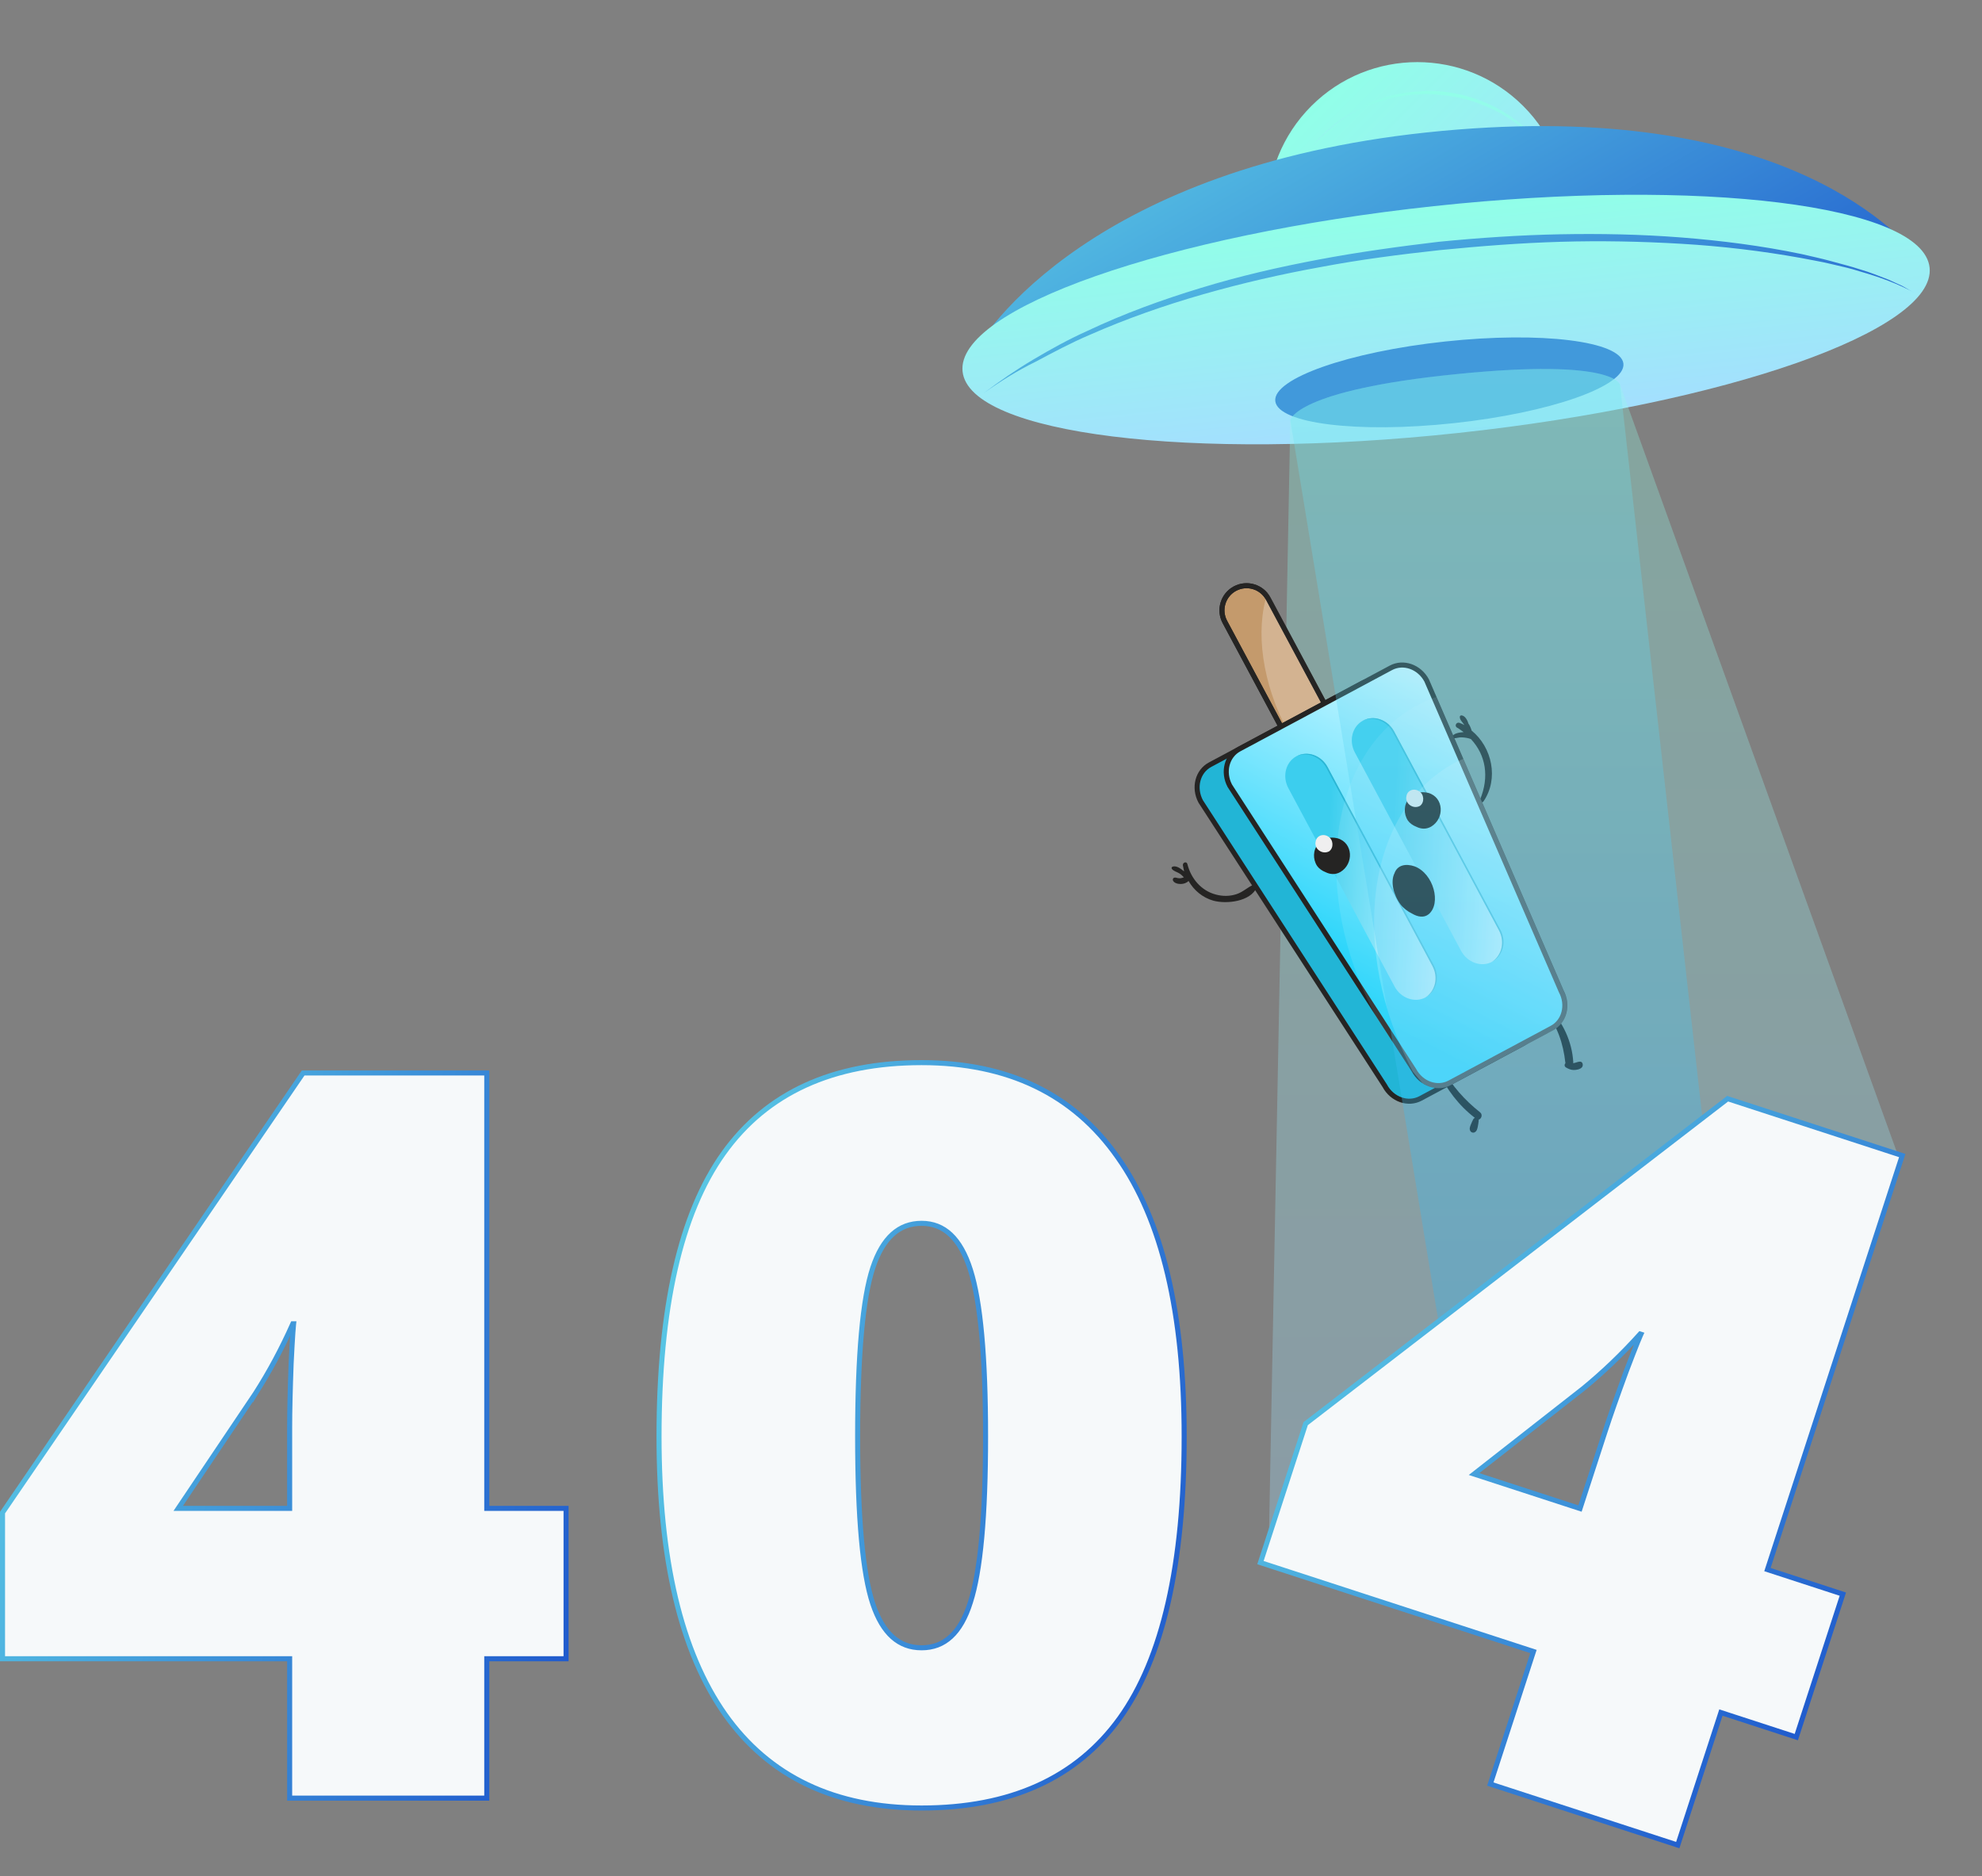 <svg width="393" height="372" viewBox="0 0 393 372" fill="none" xmlns="http://www.w3.org/2000/svg">
<rect x="0" y="0" width="393" height="372" fill="#808080" stroke="none"/>
<path d="M302.037 63.072C313.642 51.461 313.642 32.635 302.037 21.024C290.432 9.412 271.617 9.412 260.012 21.024C248.408 32.635 248.408 51.461 260.012 63.072C271.617 74.683 290.432 74.683 302.037 63.072Z" fill="url(#paint0_linear)"/>
<path d="M312.52 44.931C312.129 42.036 311.347 39.219 310.174 36.559C309 33.898 307.436 31.473 305.638 29.204C303.761 27.013 301.571 25.057 299.225 23.492C296.801 21.927 294.142 20.753 291.405 19.892C288.668 19.11 285.775 18.719 282.881 18.641C281.474 18.719 279.988 18.719 278.58 18.954C277.173 19.188 275.765 19.423 274.357 19.892C268.805 21.536 263.8 24.822 260.047 29.204C261.845 26.934 264.035 24.9 266.381 23.257C268.805 21.614 271.464 20.284 274.201 19.423C275.609 18.954 277.016 18.641 278.502 18.406C279.91 18.171 281.396 18.171 282.881 18.015C285.775 18.015 288.746 18.406 291.562 19.267C294.377 20.127 297.036 21.379 299.46 23.022C301.884 24.665 304.074 26.622 305.951 28.891C307.827 31.16 309.313 33.742 310.408 36.402C311.581 39.141 312.207 42.036 312.52 44.931Z" fill="url(#paint1_linear)"/>
<path d="M381 51.591C375.486 44.94 351.057 19.013 282.748 26.27C217.731 33.224 195.14 64.668 192 72C199.199 67.087 227.227 47.51 285.964 41.311C343.246 35.189 373.189 47.888 381 51.591Z" fill="url(#paint2_linear)"/>
<path d="M289.15 85.837C342.099 80.146 383.941 65.467 382.608 53.05C381.275 40.632 337.271 35.179 284.323 40.869C231.374 46.56 189.531 61.239 190.864 73.657C192.197 86.074 236.201 91.527 289.15 85.837Z" fill="url(#paint3_linear)"/>
<path d="M288.253 83.898C307.315 81.85 322.378 76.565 321.899 72.094C321.419 67.624 305.577 65.661 286.515 67.71C267.453 69.758 252.389 75.043 252.869 79.513C253.349 83.984 269.191 85.947 288.253 83.898Z" fill="#4199DB"/>
<path d="M195.005 77.984C198.211 75.559 201.496 73.29 204.936 71.255C208.377 69.221 211.896 67.265 215.572 65.622C222.844 62.179 230.352 59.441 238.094 57.093C245.757 54.746 253.577 52.946 261.476 51.46C269.374 49.973 277.351 48.877 285.249 47.939C293.225 47.156 301.28 46.608 309.257 46.452C317.311 46.295 325.288 46.452 333.342 47.078C341.319 47.704 349.295 48.721 357.194 50.364C359.149 50.834 361.104 51.225 363.059 51.773C365.014 52.32 366.969 52.79 368.846 53.416C370.801 53.963 372.599 54.746 374.476 55.45L377.213 56.702C378.073 57.171 378.934 57.719 379.872 58.189C376.353 56.233 372.599 54.902 368.767 53.807C366.891 53.181 364.936 52.79 362.981 52.32C361.026 51.851 359.071 51.538 357.115 51.147C349.295 49.738 341.319 48.799 333.342 48.33C325.366 47.86 317.389 47.704 309.413 47.939C301.436 48.173 293.46 48.799 285.562 49.582C277.663 50.442 269.687 51.46 261.867 52.946C254.047 54.355 246.227 56.154 238.563 58.345C230.899 60.536 223.314 63.196 216.041 66.404C212.365 67.969 208.846 69.847 205.327 71.725C201.652 73.525 198.289 75.637 195.005 77.984Z" fill="url(#paint4_linear)"/>
<path opacity="0.3" d="M321.223 76.263L376.502 229.5L251.502 310.5L255.847 83.305C255.847 83.305 256.707 77.359 289.004 74.151C320.206 71.021 321.223 76.263 321.223 76.263Z" fill="url(#paint5_linear)"/>
<path d="M289.691 141.842C289.61 141.867 289.53 141.892 289.474 141.997C289.325 142.661 290.084 143.265 290.366 143.752C290.05 143.584 289.787 143.445 289.443 143.33C288.782 143.048 288.308 143.944 288.94 144.279C289.414 144.53 289.78 144.858 290.226 145.162C290.174 145.134 290.146 145.187 290.093 145.159C289.452 145.224 288.168 145.354 287.992 146.07C287.964 146.123 288.041 146.231 288.094 146.259C288.357 146.398 288.438 146.374 288.732 146.327C289.188 146.231 289.563 146.16 290.016 146.197C290.601 146.238 291.159 146.331 291.661 146.529C294.627 149.719 295.327 154.002 293.488 158.493C293.29 158.995 293.869 159.302 294.173 158.856C297.211 154.393 295.864 148.148 291.807 144.852C291.659 144.369 291.457 143.857 291.147 143.423C291.002 142.807 290.413 141.753 289.691 141.842Z" fill="#252423"/>
<path d="M293.481 220.529C290.426 218.108 287.893 215.271 285.983 211.83C285.673 211.252 284.78 211.731 285.09 212.309C286.846 215.967 289.229 219.155 292.445 221.625C292.34 221.682 292.235 221.738 292.158 221.847C291.98 222.145 291.805 222.577 291.655 222.928C291.48 223.359 291.306 223.791 291.531 224.211C291.7 224.527 292.103 224.649 292.418 224.48C292.839 224.255 292.933 223.799 293.027 223.343C293.096 222.967 293.166 222.592 293.207 222.164C293.232 222.083 293.203 222.031 293.175 221.978C293.68 221.911 294.082 221.019 293.481 220.529Z" fill="#252423"/>
<path d="M313.258 210.48C312.859 210.491 312.491 210.688 312.119 210.752C312.067 210.78 311.986 210.756 311.933 210.784C311.958 210.703 311.93 210.651 311.954 210.57C311.705 206.443 309.893 202.679 307.061 199.664C306.622 199.223 305.946 199.856 306.333 200.325C308.793 203.403 309.956 206.838 310.383 210.667C310.411 210.72 310.411 210.72 310.387 210.8C310.18 211.046 310.163 211.394 310.49 211.624C310.978 211.904 311.437 212.131 312.051 212.141C312.584 212.126 313.275 212.027 313.664 211.616C314 211.233 313.844 210.437 313.258 210.48Z" fill="#252423"/>
<path d="M242.873 123.305C241.602 120.932 242.498 117.97 244.871 116.699C247.244 115.429 250.206 116.325 251.477 118.698L269.05 151.516C270.321 153.889 269.425 156.85 267.051 158.121C264.678 159.392 261.717 158.496 260.446 156.123L242.873 123.305Z" fill="#C49A6C" stroke="#252423"/>
<path opacity="0.25" d="M266.495 158.916C266.797 158.825 267.015 158.708 267.287 158.562C269.904 157.161 270.892 153.896 269.491 151.28L251.918 118.462C251.742 118.135 251.513 117.837 251.312 117.593C248.891 124.993 250.178 135.387 255.491 145.308C258.497 150.923 262.361 155.518 266.495 158.916Z" fill="white"/>
<path d="M242.873 123.305C241.602 120.932 242.498 117.97 244.871 116.699C247.244 115.429 250.206 116.325 251.477 118.698L269.05 151.516C270.321 153.889 269.425 156.85 267.051 158.121C264.678 159.392 261.717 158.496 260.446 156.123L242.873 123.305Z" stroke="#252423"/>
<path d="M303.77 199.585L303.779 199.604L303.788 199.622C305.254 202.36 304.394 205.605 301.948 206.915L281.668 217.774C279.222 219.084 276.044 218.002 274.578 215.264L274.568 215.245L274.557 215.228L238.077 158.888C236.625 156.154 237.487 152.92 239.928 151.613L270.02 135.5C272.461 134.192 275.63 135.268 277.1 137.992L303.77 199.585Z" fill="#22B5D6" stroke="#252423"/>
<path d="M309.548 196.489L309.557 196.508L309.566 196.527C311.032 199.264 310.172 202.509 307.726 203.819L287.446 214.679C285 215.989 281.822 214.906 280.356 212.168L280.346 212.15L280.335 212.132L243.855 155.792C242.403 153.058 243.265 149.825 245.706 148.517L275.798 132.404C278.239 131.097 281.408 132.172 282.878 134.896L309.548 196.489Z" fill="url(#paint6_linear)" stroke="#252423"/>
<path d="M268.658 149.2C267.402 146.856 268.125 144.014 270.251 142.875C272.377 141.737 275.144 142.711 276.399 145.055L297.446 184.36C298.701 186.704 297.978 189.546 295.852 190.685C293.726 191.823 290.96 190.849 289.704 188.505L268.658 149.2Z" fill="url(#paint7_linear)"/>
<path d="M255.465 156.265C254.21 153.92 254.933 151.078 257.059 149.94C259.185 148.801 261.951 149.775 263.206 152.119L284.253 191.425C285.508 193.769 284.785 196.611 282.659 197.749C280.533 198.888 277.767 197.914 276.512 195.57L255.465 156.265Z" fill="url(#paint8_linear)"/>
<path d="M276.181 145.172L297.228 184.477C298.454 186.766 297.756 189.525 295.743 190.743C295.797 190.714 295.852 190.685 295.906 190.656C298.033 189.517 298.755 186.675 297.5 184.331L276.453 145.026C275.198 142.682 272.432 141.708 270.306 142.846C270.251 142.875 270.197 142.904 270.142 142.934C272.243 141.879 274.955 142.882 276.181 145.172Z" fill="#2BB6D5"/>
<path d="M262.988 152.236L284.035 191.541C285.261 193.831 284.563 196.589 282.55 197.808C282.605 197.778 282.659 197.749 282.714 197.72C284.84 196.582 285.563 193.739 284.307 191.395L263.261 152.09C262.006 149.746 259.239 148.772 257.113 149.911C257.059 149.94 257.004 149.969 256.95 149.998C259.05 148.943 261.762 149.946 262.988 152.236Z" fill="#2BB6D5"/>
<path d="M281.039 139.835C263.376 149.292 259.668 176.951 272.863 201.592L279.223 211.374C280.141 212.565 281.085 213.673 282.029 214.781C283.748 215.895 285.829 216.113 287.628 215.15L307.908 204.291C310.633 202.831 311.53 199.265 309.953 196.321L284.783 138.181C283.496 138.659 282.238 139.192 281.039 139.835Z" fill="url(#paint9_linear)" fill-opacity="0.1"/>
<path d="M288.522 151.19C270.914 160.619 267.253 187.972 280.167 212.482C280.797 213.267 281.399 213.997 282.084 214.753C283.803 215.867 285.884 216.085 287.683 215.122L307.962 204.263C310.688 202.803 311.584 199.237 310.008 196.293L290.161 150.453C289.587 150.69 289.013 150.928 288.522 151.19Z" fill="url(#paint10_linear)" fill-opacity="0.2"/>
<path d="M248.626 175.362C247.361 175.904 246.507 176.835 245.185 177.272C243.864 177.709 242.451 177.722 241.107 177.359C238.205 176.613 236.164 174.19 235.444 171.33C235.32 170.72 234.5 170.956 234.543 171.541C234.634 171.966 234.698 172.337 234.79 172.761C234.653 172.632 234.464 172.531 234.327 172.401C233.863 172.041 233.077 171.582 232.47 171.839C232.313 171.924 232.264 172.085 232.348 172.243C232.654 172.688 233.272 172.831 233.76 173.11C234.139 173.313 234.441 173.625 234.743 173.936C234.347 174.081 234.003 174.197 233.467 174.079C233.225 174.006 232.902 173.908 232.667 174.101C232.538 174.238 232.517 174.452 232.601 174.61C232.883 175.135 233.633 175.274 234.166 175.259C234.7 175.245 235.281 175.068 235.67 174.657C236.736 176.521 238.457 177.967 240.607 178.573C243.214 179.274 247.948 178.768 249.202 175.932C249.433 175.606 249.075 175.189 248.626 175.362Z" fill="#252423"/>
<path d="M265.237 166.207C263.809 165.849 262.235 166.12 261.367 167.35C260.328 168.514 260.296 170.362 261.158 171.675C261.537 172.214 262.152 172.648 262.832 172.912C263.736 173.36 264.771 173.468 265.782 172.881C268.461 171.276 268.315 167.107 265.237 166.207Z" fill="#252423"/>
<path d="M263.409 165.881C262.402 165.197 261.05 165.652 260.876 166.857C260.519 168.285 262.193 169.522 263.558 168.778C264.517 168.073 264.364 166.447 263.409 165.881Z" fill="#EFEFEF"/>
<path d="M280.503 171.765C278.77 171.174 277.077 171.465 276.494 173.156C275.698 174.742 276.265 177.357 277.668 179.267C278.272 180.051 279.11 180.702 279.967 181.116C281.136 181.804 282.343 182.017 283.296 181.245C285.805 179.13 284.281 173.22 280.503 171.765Z" fill="#252423"/>
<path d="M283.237 157.207C281.809 156.849 280.235 157.12 279.367 158.35C278.328 159.514 278.296 161.362 279.158 162.675C279.537 163.214 280.152 163.648 280.832 163.912C281.736 164.36 282.771 164.468 283.782 163.881C286.461 162.276 286.315 158.107 283.237 157.207Z" fill="#252423"/>
<path d="M281.409 156.881C280.402 156.197 279.05 156.652 278.876 157.857C278.519 159.285 280.193 160.522 281.558 159.778C282.517 159.073 282.364 157.447 281.409 156.881Z" fill="#EFEFEF"/>
<path opacity="0.3" d="M321.223 76.263L339 234.5L289.004 285L255.847 83.305C255.847 83.305 256.707 77.359 289.004 74.151C320.206 71.021 321.223 76.263 321.223 76.263Z" fill="url(#paint11_linear)"/>
<path d="M111.742 328.863H112.242V328.363V299.555V299.055H111.742H96.519V213.227V212.727H96.019H60.375H60.111L59.962 212.944L0.587 299.761L0.5 299.888V300.043V328.363V328.863H1H57.434V356V356.5H57.934H96.019H96.519V356V328.863H111.742ZM58.218 262.457C58.214 262.495 58.21 262.535 58.205 262.576C58.164 262.967 58.118 263.515 58.07 264.217C57.971 265.622 57.857 267.661 57.727 270.331L57.727 270.331L57.727 270.337C57.532 275.613 57.434 279.819 57.434 282.953V299.055H35.337L50.634 276.298L50.634 276.299L50.639 276.29C53.398 271.991 55.873 267.38 58.064 262.457H58.218Z" fill="#F6F9FA" stroke="url(#paint12_linear)"/>
<path d="M222.011 340.668L222.012 340.667C230.567 328.755 234.801 310.105 234.801 284.809C234.801 260.351 230.434 241.87 221.624 229.443C212.858 216.922 199.869 210.676 182.738 210.676C165.165 210.676 152.041 216.651 143.464 228.659C134.91 240.635 130.676 259.383 130.676 284.809C130.676 309.073 135.011 327.455 143.755 339.882L143.756 339.883C152.522 352.274 165.545 358.453 182.738 358.453C200.309 358.453 213.433 352.544 222.011 340.668ZM192.419 317.663L192.417 317.667C191.456 320.742 190.158 322.997 188.551 324.48C186.956 325.953 185.028 326.691 182.738 326.691C180.479 326.691 178.565 325.976 176.968 324.548C175.361 323.111 174.049 320.928 173.056 317.951C171.067 311.983 170.055 300.958 170.055 284.809C170.055 268.529 171.067 257.406 173.057 251.371C174.049 248.362 175.363 246.154 176.97 244.701C178.567 243.258 180.48 242.535 182.738 242.535C184.99 242.535 186.901 243.286 188.499 244.792C190.108 246.308 191.424 248.614 192.418 251.756L192.418 251.758C194.41 257.991 195.422 268.988 195.422 284.809C195.422 300.564 194.41 311.495 192.419 317.663Z" fill="#F6F9FA" stroke="url(#paint13_linear)"/>
<path d="M355.703 344.242L356.178 344.396L356.333 343.921L365.252 316.528L365.407 316.052L364.932 315.898L350.457 311.185L377.03 229.574L377.185 229.098L376.709 228.943L342.816 217.908L342.565 217.826L342.356 217.987L259.02 282.154L258.897 282.249L258.849 282.396L250.081 309.325L249.926 309.8L250.402 309.955L304.062 327.427L295.661 353.23L295.506 353.706L295.981 353.861L332.196 365.652L332.671 365.807L332.826 365.332L341.228 339.529L355.703 344.242ZM325.369 264.527C325.353 264.562 325.337 264.598 325.32 264.635C325.159 264.995 324.946 265.502 324.682 266.154C324.154 267.46 323.414 269.363 322.464 271.862L322.464 271.862L322.462 271.867C320.642 276.824 319.247 280.793 318.277 283.773L313.291 299.083L292.281 292.242L313.871 275.34L313.871 275.34L313.88 275.333C317.833 272.1 321.614 268.482 325.221 264.479L325.369 264.527Z" fill="#F6F9FA" stroke="url(#paint14_linear)"/>
<defs>
<linearGradient id="paint0_linear" x1="260.012" y1="21.024" x2="302.061" y2="63.049" gradientUnits="userSpaceOnUse">
<stop stop-color="#91FFE8"/>
<stop offset="1" stop-color="#A4DEFF"/>
</linearGradient>
<linearGradient id="paint1_linear" x1="286.283" y1="18.015" x2="286.283" y2="44.931" gradientUnits="userSpaceOnUse">
<stop stop-color="#91FFE8"/>
<stop offset="1" stop-color="#A4DEFF"/>
</linearGradient>
<linearGradient id="paint2_linear" x1="192" y1="37.083" x2="259.141" y2="151.746" gradientUnits="userSpaceOnUse">
<stop stop-color="#5AC9E5"/>
<stop offset="1" stop-color="#194ECA"/>
</linearGradient>
<linearGradient id="paint3_linear" x1="284.323" y1="40.869" x2="289.155" y2="85.836" gradientUnits="userSpaceOnUse">
<stop stop-color="#91FFE8"/>
<stop offset="1" stop-color="#A4DEFF"/>
</linearGradient>
<linearGradient id="paint4_linear" x1="195.005" y1="54.516" x2="230.842" y2="143.587" gradientUnits="userSpaceOnUse">
<stop stop-color="#5AC9E5"/>
<stop offset="1" stop-color="#194ECA"/>
</linearGradient>
<linearGradient id="paint5_linear" x1="314.002" y1="73.154" x2="314.002" y2="310.5" gradientUnits="userSpaceOnUse">
<stop stop-color="#91FFE8"/>
<stop offset="1" stop-color="#A4DEFF"/>
</linearGradient>
<linearGradient id="paint6_linear" x1="266.628" y1="199.38" x2="301.559" y2="131.517" gradientUnits="userSpaceOnUse">
<stop stop-color="#12D0FA"/>
<stop offset="0.634" stop-color="#9DEDFF"/>
<stop offset="1" stop-color="white"/>
</linearGradient>
<linearGradient id="paint7_linear" x1="275.673" y1="173.641" x2="303.197" y2="175.234" gradientUnits="userSpaceOnUse">
<stop stop-color="#3CCEEE"/>
<stop offset="0.634" stop-color="#9DEDFF"/>
<stop offset="1" stop-color="#E7FBFF"/>
</linearGradient>
<linearGradient id="paint8_linear" x1="262.48" y1="180.705" x2="290.005" y2="182.298" gradientUnits="userSpaceOnUse">
<stop stop-color="#3CCEEE"/>
<stop offset="0.634" stop-color="#9DEDFF"/>
<stop offset="1" stop-color="#E7FBFF"/>
</linearGradient>
<linearGradient id="paint9_linear" x1="271.908" y1="199.81" x2="302.512" y2="139.261" gradientUnits="userSpaceOnUse">
<stop offset="1" stop-color="white"/>
</linearGradient>
<linearGradient id="paint10_linear" x1="274.979" y1="202.795" x2="298.064" y2="147.04" gradientUnits="userSpaceOnUse">
<stop offset="1" stop-color="white"/>
</linearGradient>
<linearGradient id="paint11_linear" x1="289.002" y1="-23" x2="289.002" y2="320" gradientUnits="userSpaceOnUse">
<stop stop-color="#9AFFEA"/>
<stop offset="1" stop-color="#13AAFF"/>
</linearGradient>
<linearGradient id="paint12_linear" x1="1" y1="249.93" x2="139.998" y2="295.718" gradientUnits="userSpaceOnUse">
<stop stop-color="#5AC9E5"/>
<stop offset="1" stop-color="#194ECA"/>
</linearGradient>
<linearGradient id="paint13_linear" x1="131.176" y1="248.909" x2="262.928" y2="288.222" gradientUnits="userSpaceOnUse">
<stop stop-color="#5AC9E5"/>
<stop offset="1" stop-color="#194ECA"/>
</linearGradient>
<linearGradient id="paint14_linear" x1="274.84" y1="234.9" x2="392.832" y2="321.473" gradientUnits="userSpaceOnUse">
<stop stop-color="#5AC9E5"/>
<stop offset="1" stop-color="#194ECA"/>
</linearGradient>
</defs>
</svg>
